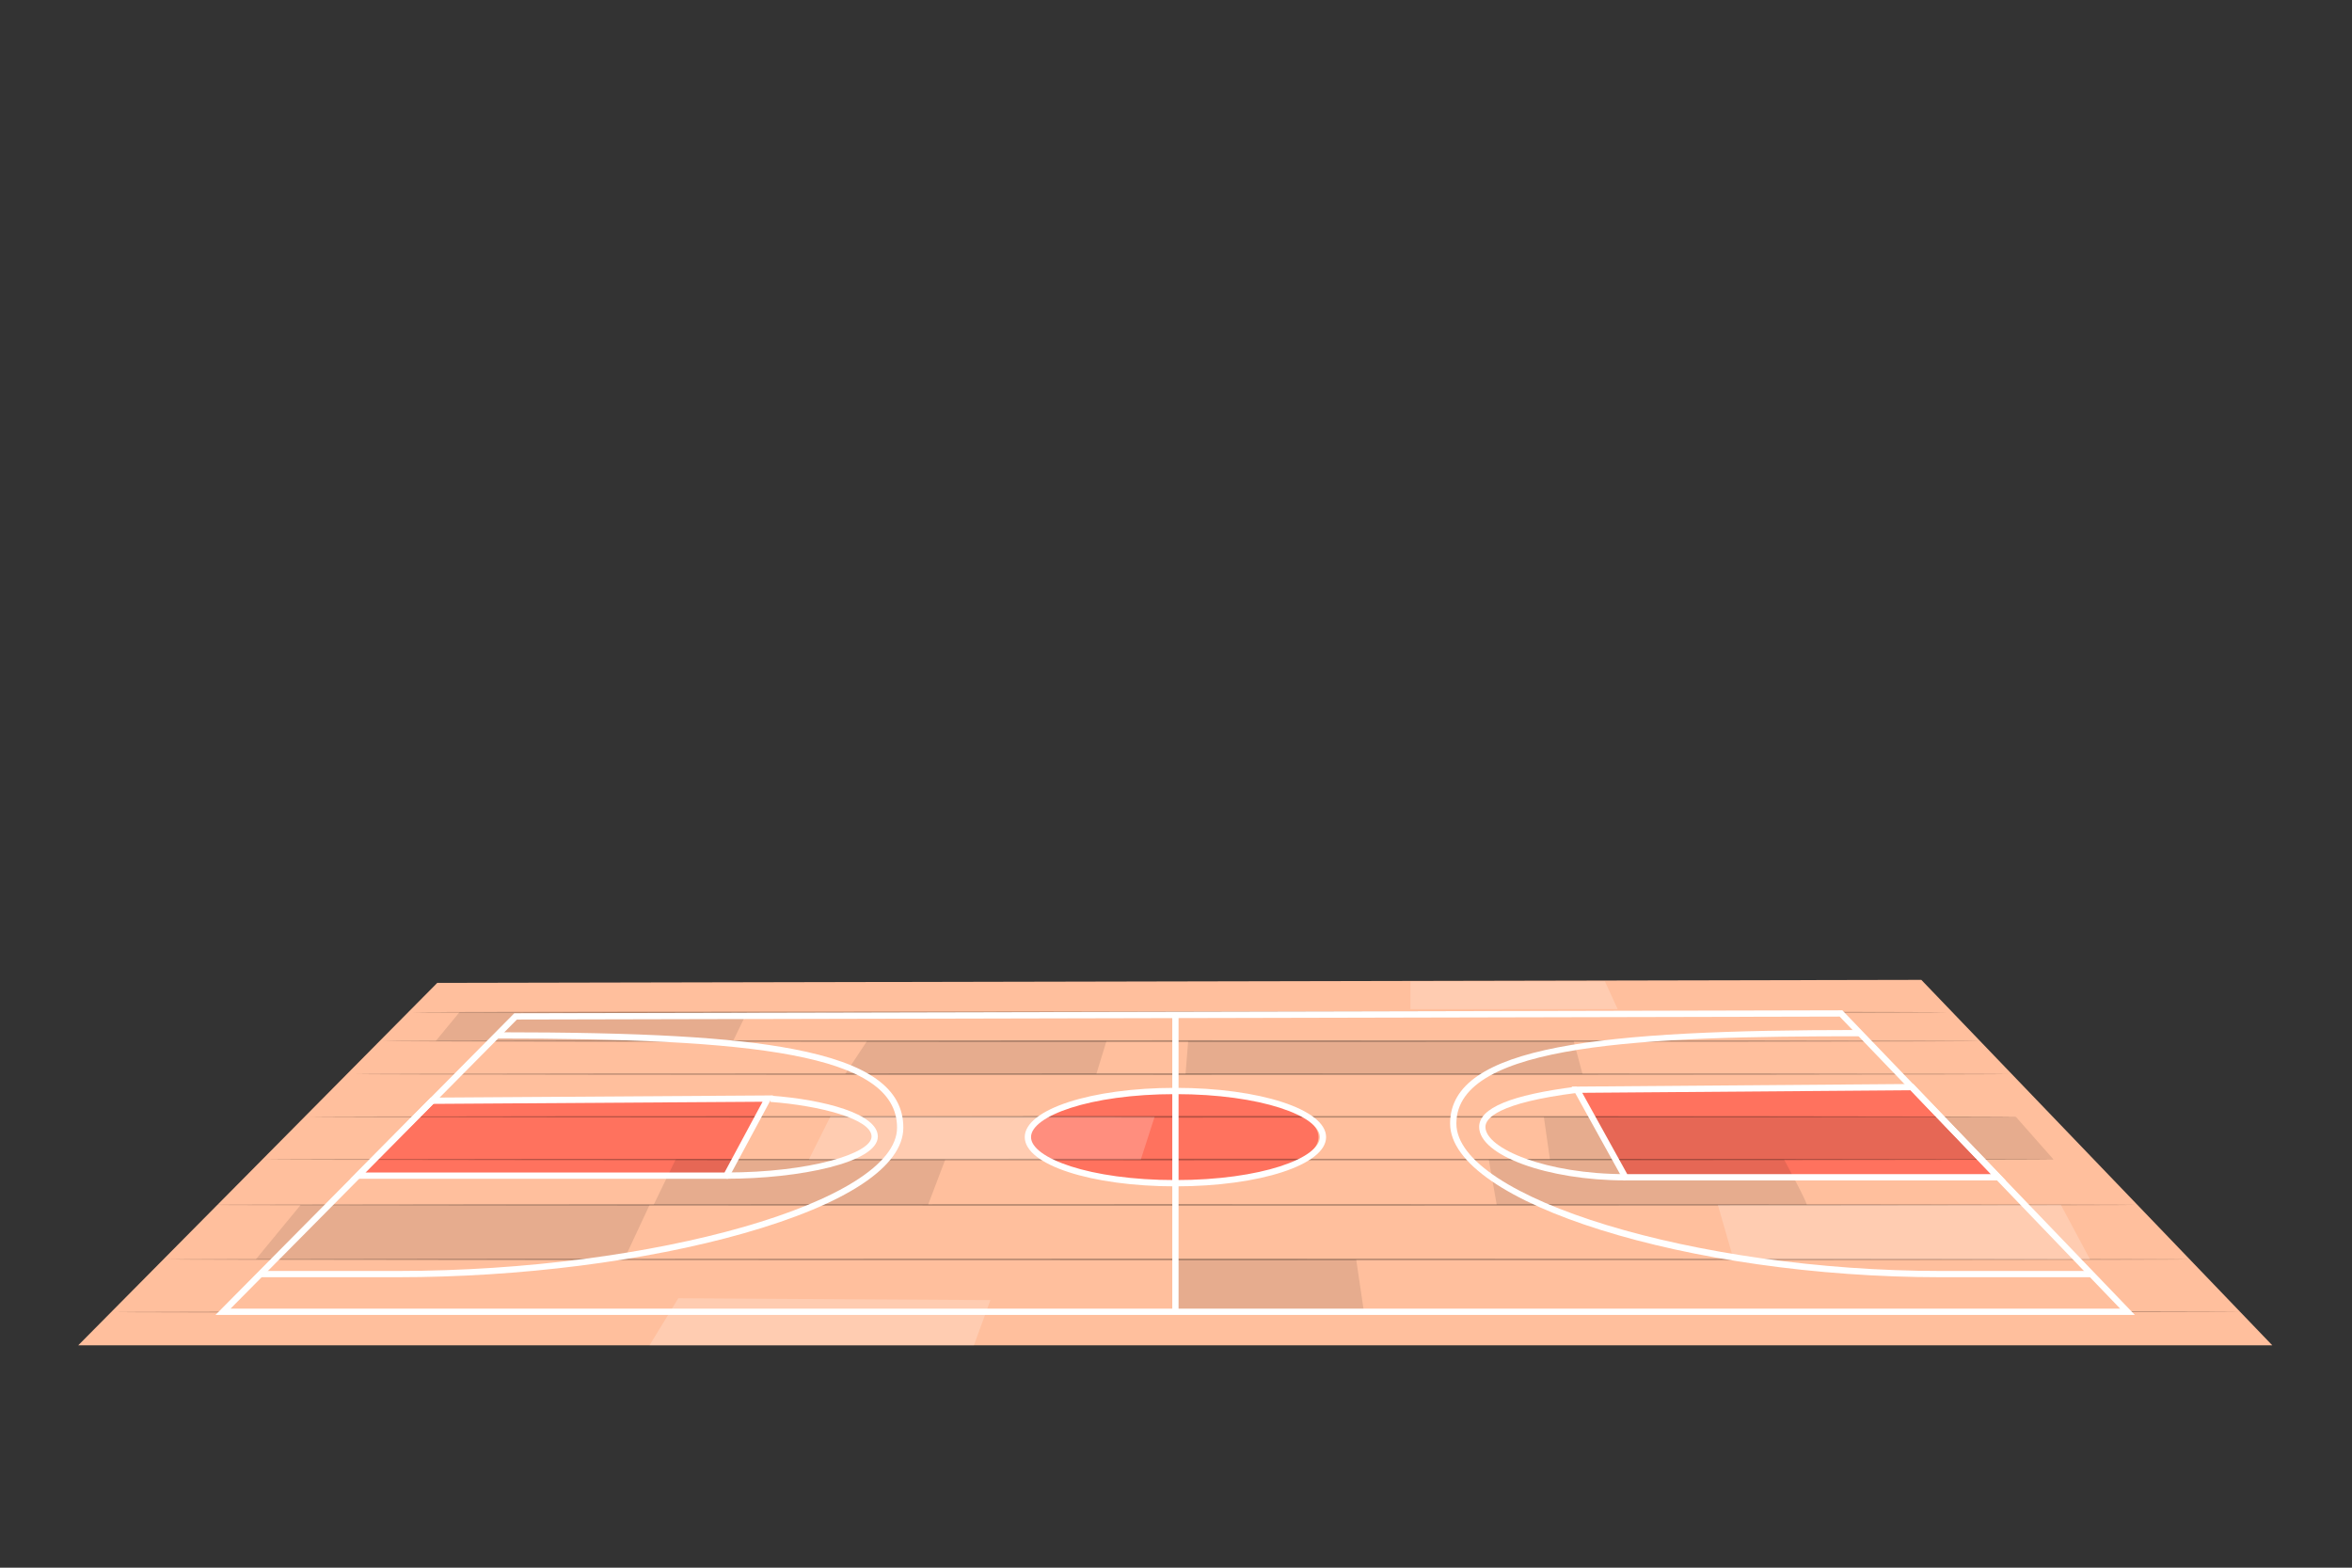 <svg xmlns="http://www.w3.org/2000/svg" viewBox="0 0 750 500"><rect x="0" y="0" width="750" height="500" fill="#333333" stroke="none"/><g id="freepik--Court--inject-65"><g><polygon points="24.943 429.082 139.423 313.49 612.666 312.522 724.586 429.082 24.943 429.082" style="fill:#ffbf9d;"></polygon><ellipse cx="374.49" cy="362.669" rx="45.954" ry="14.708" style="fill:#FF725E;"></ellipse><polygon points="231.632 374.953 114.121 374.953 137.767 351.077 244.845 350.384 231.632 374.953" style="fill:#FF725E;"></polygon><polygon points="637.224 375.479 518.303 375.479 502.852 347.557 609.678 346.725 637.224 375.479" style="fill:#FF725E;"></polygon><g><g style="opacity:.3;"><path d="M715.118,418.389c0,.144-151.902,.281-339.24,.307-187.403,.025-339.272-.07-339.272-.214s151.87-.281,339.272-.307c187.337-.026,339.24,.07,339.24,.214Z"></path></g><g style="opacity:.3;"><path d="M699.071,401.676c0,.144-144.652,.26-323.048,.26-178.458,0-323.079-.117-323.079-.26s144.621-.26,323.079-.26c178.396,0,323.048,.117,323.048,.26Z"></path></g><g style="opacity:.3;"><path d="M681.381,384.284c0,.144-137.524,.261-307.129,.261-169.664,0-307.159-.117-307.159-.261,0-.144,137.494-.26,307.159-.26,169.605,0,307.129,.117,307.129,.26Z"></path></g><g style="opacity:.3;"><path d="M654.828,369.812c0,.144-127.763,.26-285.331,.26-157.623,0-285.359-.117-285.359-.26s127.736-.26,285.359-.26c157.568,0,285.331,.117,285.331,.26Z"></path></g><g style="opacity:.3;"><path d="M642.806,356.192c0,.144-121.87,.26-272.168,.26-150.351,0-272.195-.117-272.195-.26s121.844-.26,272.195-.26c150.299,0,272.168,.117,272.168,.26Z"></path></g><g style="opacity:.3;"><path d="M640.508,342.572c0,.144-117.993,.26-263.51,.26-145.568,0-263.536-.117-263.536-.26s117.968-.26,263.536-.26c145.518,0,263.51,.117,263.51,.26Z"></path></g><g style="opacity:.3;"><path d="M632.213,332.046c0,.144-114.261,.261-255.176,.261-140.964,0-255.2-.117-255.2-.261,0-.144,114.236-.26,255.2-.26,140.915,0,255.176,.117,255.176,.26Z"></path></g><g style="opacity:.3;"><path d="M621.052,322.865c0,.144-109.643,.26-244.863,.26-135.267,0-244.887-.117-244.887-.26s109.62-.26,244.887-.26c135.22,0,244.863,.117,244.863,.26Z"></path></g><g style="opacity:.1;"><polygon points="81.561 401.676 95.889 384.284 207.145 384.284 199.025 401.676 81.561 401.676"></polygon></g><g style="opacity:.1;"><polygon points="208.428 384.284 215.444 369.812 257.925 369.812 301.43 369.812 295.933 384.284 208.428 384.284"></polygon></g><g style="opacity:.2;"><polygon points="264.836 356.011 368.18 356.192 363.783 369.812 257.925 369.812 264.836 356.011" style="fill:#fff;"></polygon></g><g style="opacity:.1;"><polygon points="378.042 342.572 378.879 332.047 501.809 332.047 504.641 342.572 378.042 342.572"></polygon></g><g style="opacity:.1;"><polygon points="494.243 369.812 492.292 356.192 642.806 356.192 654.828 369.812 494.243 369.812"></polygon></g><g style="opacity:.2;"><polygon points="552.795 401.676 547.779 384.284 657.165 384.284 666.468 401.676 552.795 401.676" style="fill:#fff;"></polygon></g><g style="opacity:.1;"><polygon points="138.926 332.047 233.75 332.047 238.201 322.865 146.491 322.865 138.926 332.047"></polygon></g><g style="opacity:.1;"><polygon points="269.5 342.572 276.465 332.047 352.824 332.047 349.59 342.572 269.5 342.572"></polygon></g><g style="opacity:.1;"><polygon points="435.028 419.067 432.457 401.676 375.438 401.676 374.27 419.067 435.028 419.067"></polygon></g><g style="opacity:.1;"><path d="M477.273,384.284l-2.545-14.472h94.161s7.847,14.472,7.21,14.472h-98.826Z"></path></g></g><g style="opacity:.2;"><polygon points="207.11 429.082 216.294 414.061 315.82 414.66 310.558 429.082 207.11 429.082" style="fill:#fff;"></polygon></g><g style="opacity:.2;"><polygon points="449.746 321.861 449.746 313.004 511.774 313.004 515.846 321.861 449.746 321.861" style="fill:#fff;"></polygon></g><g><path d="M680.772,419.389H68.706l95.288-96.215,423.481-.948,.297,.309,93,96.855Zm-607.27-2H676.079l-89.453-93.161-421.796,.944-91.328,92.217Z" style="fill:#fff;"></path><path d="M126.791,407.364h-43.777v-2h43.777c81.862,0,159.259-22.216,159.259-45.714,0-23.768-46.8-28.419-127.637-28.419v-2c46.563,0,74.817,1.6,94.474,5.349,23.99,4.576,35.163,12.542,35.163,25.07,0,12.4-18.062,24.368-50.859,33.697-31.316,8.907-71.555,14.017-110.4,14.017Z" style="fill:#fff;"></path><path d="M666.879,407.364h-47.935c-80.462,0-156.535-23.825-156.535-49.025,0-24.949,47.913-29.83,130.674-29.83v2c-67.809,0-128.674,2.129-128.674,27.83,0,23.732,76.546,47.025,154.535,47.025h47.935v2Z" style="fill:#fff;"></path><path d="M639.567,376.479h-121.855l-16.551-29.909,108.94-.848,29.465,30.757Zm-120.675-2h115.989l-25.627-26.751-104.714,.816,14.351,25.934Z" style="fill:#fff;"></path><path d="M232.23,375.953H111.723l25.624-25.873,.414-.003,108.764-.704-14.295,26.58Zm-115.711-2h114.516l12.132-22.559-104.98,.68-21.668,21.879Z" style="fill:#fff;"></path><path d="M231.632,375.953v-2c26.493,0,46.288-6.052,46.288-11.463,0-5.621-16.619-9.887-32.255-11.047l.147-1.994c16.978,1.259,34.108,5.779,34.108,13.041,0,8.316-25.065,13.463-48.288,13.463Z" style="fill:#fff;"></path><path d="M518.302,376.479c-24.843,0-46.634-7.973-46.634-17.061,0-6.019,10.159-10.224,31.058-12.852l.25,1.984c-25.5,3.208-29.308,8.187-29.308,10.868,0,6.965,19.497,15.062,44.634,15.062v2Z" style="fill:#fff;"></path><rect x="373.814" y="322.904" width="2" height="95.808" style="fill:#fff;"></rect><path d="M374.814,378.376c-26.94,0-48.043-6.899-48.043-15.707,0-8.809,21.103-15.708,48.043-15.708s48.044,6.899,48.044,15.708c0,8.808-21.104,15.707-48.044,15.707Zm0-29.415c-27.542,0-46.043,7.088-46.043,13.708,0,6.619,18.501,13.707,46.043,13.707s46.044-7.088,46.044-13.707c0-6.62-18.501-13.708-46.044-13.708Z" style="fill:#fff;"></path></g></g></g></svg>
